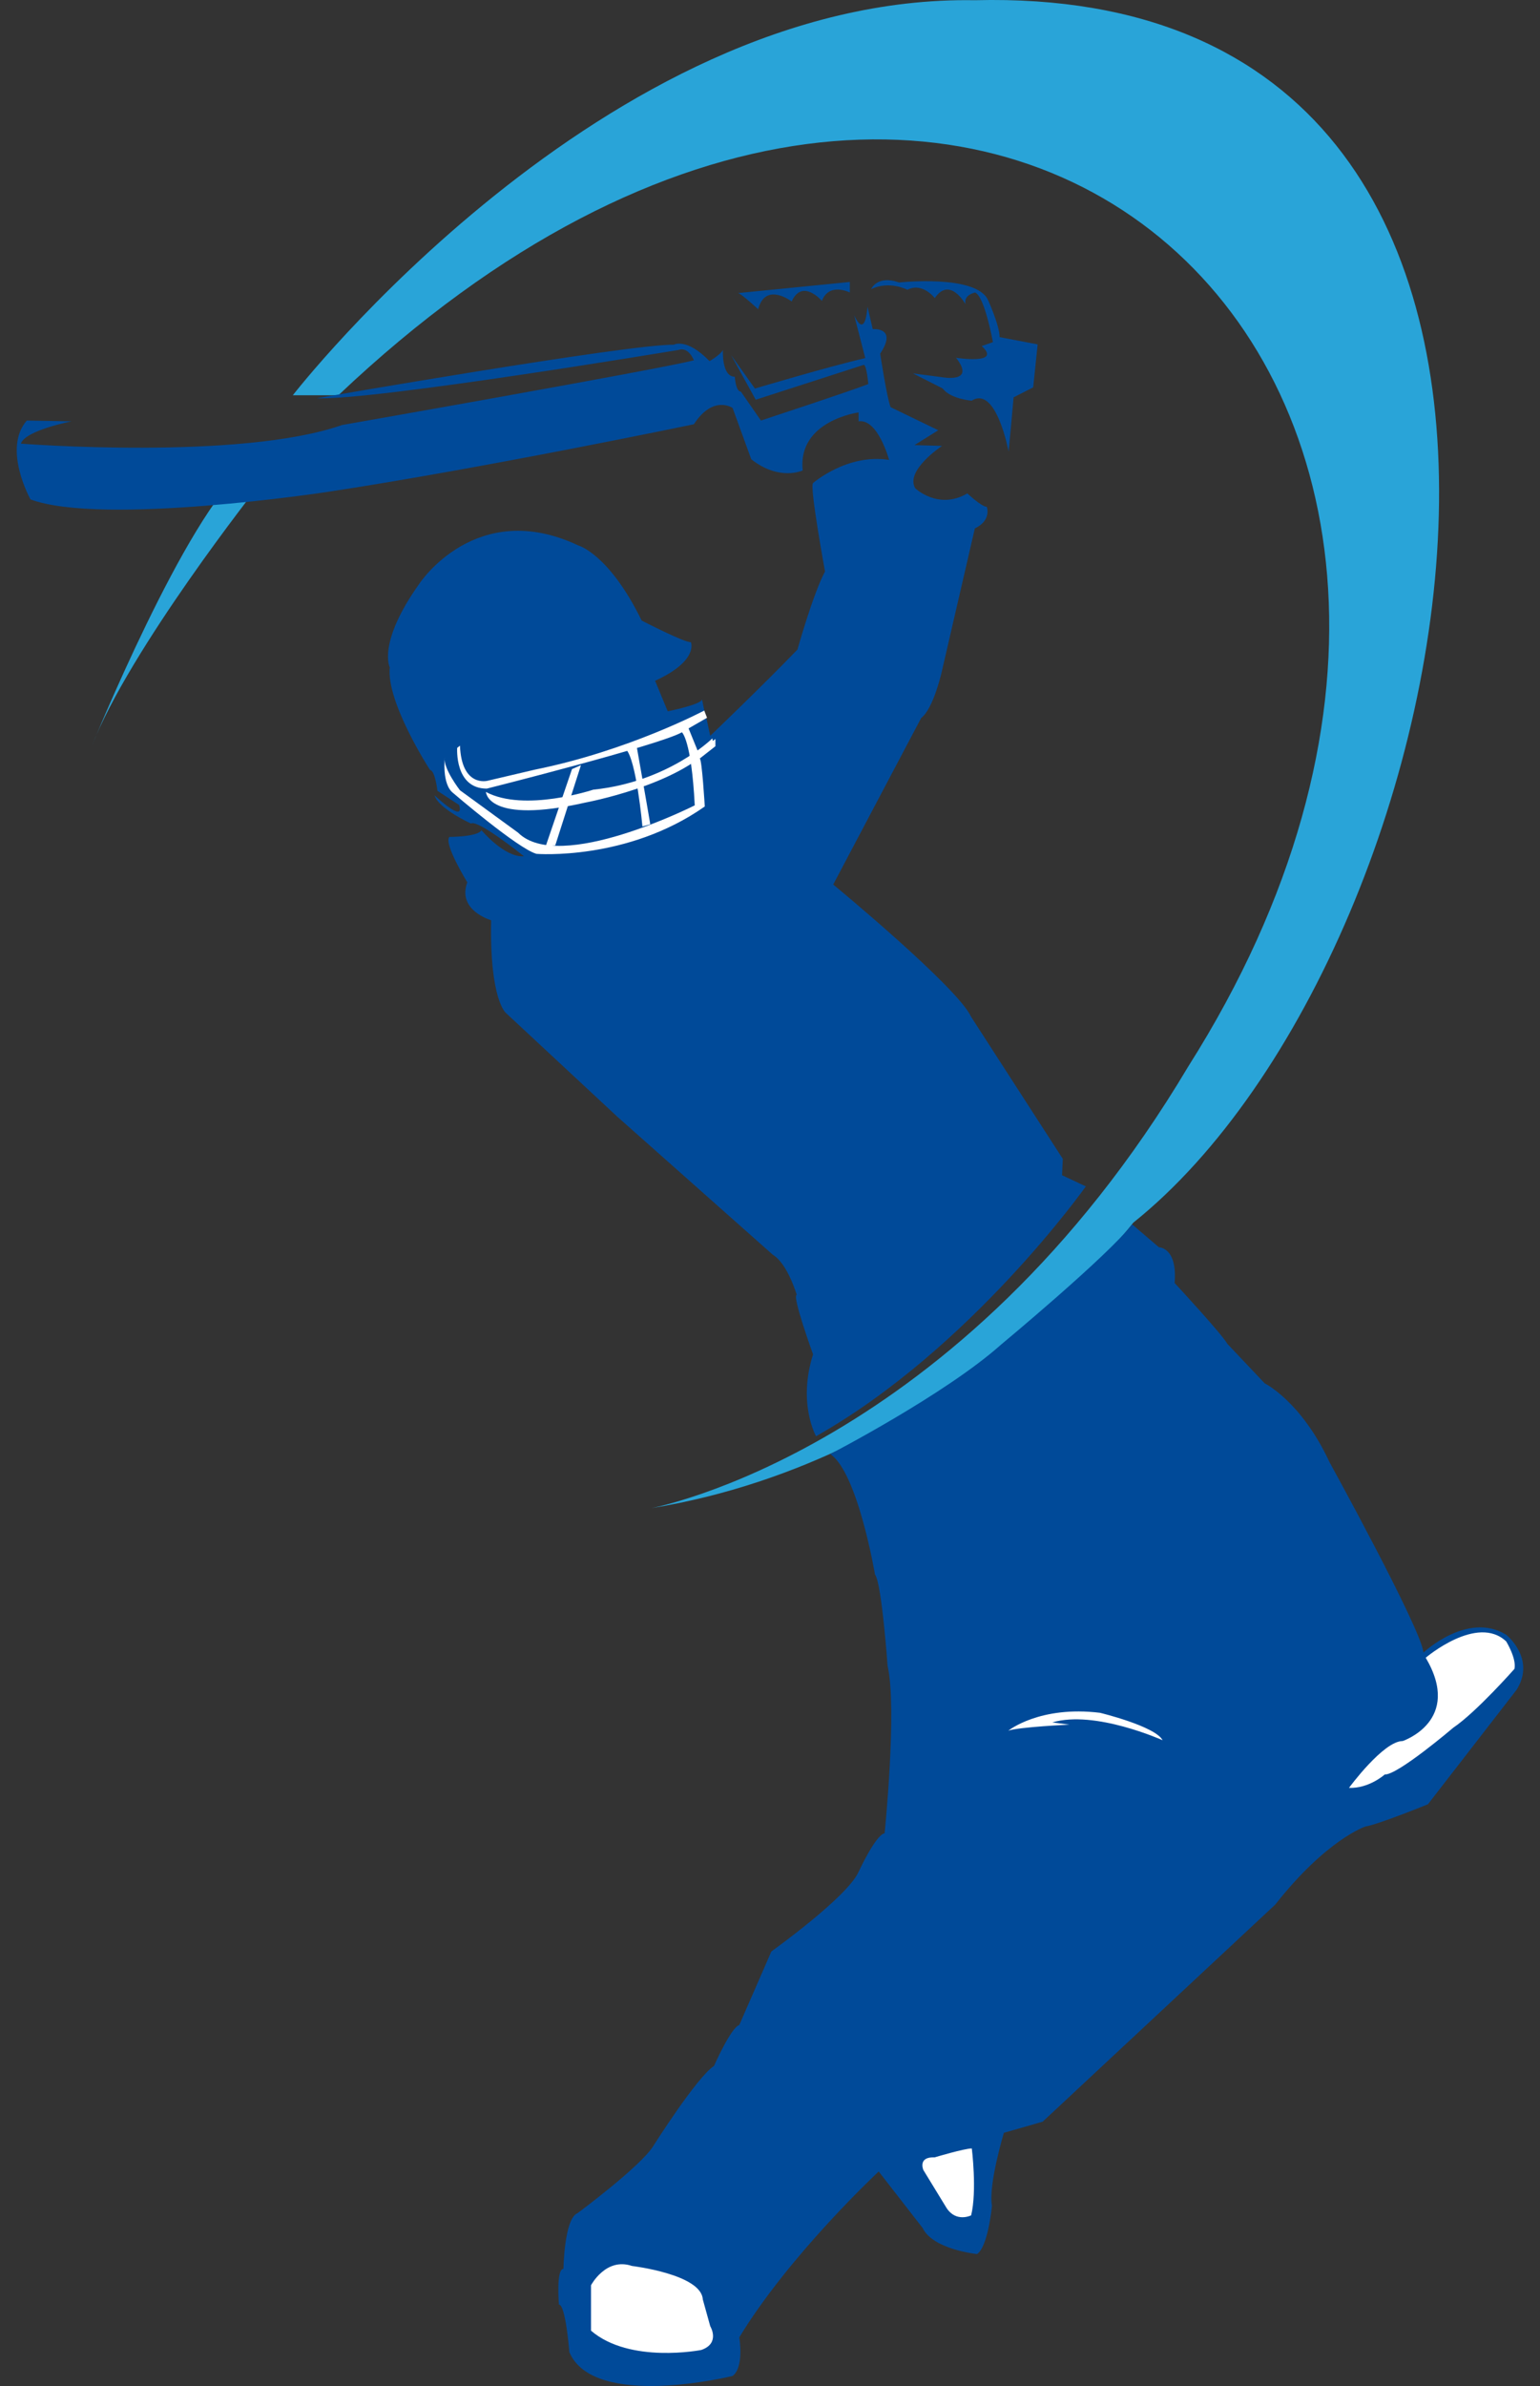 <svg width="62" height="96" viewBox="0 0 62 96" fill="none" xmlns="http://www.w3.org/2000/svg">
<rect x="0" y="0" width="62" height="96" fill="#333333" stroke="none"/>
<g id="IPL_Logo_1">
<path id="Vector" fill-rule="evenodd" clip-rule="evenodd" d="M39.244 0.009C24.314 -0.243 11.789 15.903 11.789 15.903H13.623C39.877 -8.974 65.098 15.666 47.847 42.897C38.611 58.411 26.213 60.682 26.213 60.682C38.337 58.71 45.626 49.194 45.626 49.194C59.451 38.136 66.753 -0.693 39.244 0.009Z" fill="#29A4D8"/>
<path id="Vector_2" fill-rule="evenodd" clip-rule="evenodd" d="M3.691 30.03C3.691 30.03 7.487 20.696 9.892 18.804L10.397 19.561C10.397 19.561 5.211 26.119 3.691 30.03Z" fill="#29A4D8"/>
<path id="Vector_3" fill-rule="evenodd" clip-rule="evenodd" d="M22.684 91.289C22.684 91.289 22.715 89.253 23.254 89.046C23.254 89.046 25.837 87.132 26.314 86.324C26.314 86.324 28.056 83.571 28.745 83.123C28.745 83.123 29.432 81.568 29.763 81.478L31.055 78.517C31.055 78.517 34.116 76.329 34.566 75.314C34.566 75.314 35.255 73.822 35.615 73.761C35.615 73.761 36.126 68.735 35.735 67.03C35.735 67.03 35.496 63.681 35.227 63.351C35.227 63.351 34.537 59.253 33.426 58.504C33.426 58.504 38.046 56.111 40.296 54.106C40.296 54.106 44.62 50.517 45.578 49.261L46.659 50.185C46.659 50.185 47.409 50.185 47.289 51.621C47.289 51.621 49.179 53.657 49.418 54.075L50.918 55.66C50.918 55.66 52.386 56.379 53.528 58.833C53.528 58.833 57.218 65.534 57.309 66.491C57.309 66.491 59.078 64.817 60.639 65.774C60.639 65.774 61.844 66.729 61.061 67.985L57.489 72.594C57.489 72.594 55.508 73.402 54.968 73.491C54.968 73.491 53.41 74.002 51.34 76.633L41.978 85.366L40.416 85.814C40.416 85.814 39.783 87.912 39.936 88.748C39.936 88.748 39.786 90.391 39.336 90.692C39.336 90.692 37.564 90.515 37.145 89.644L35.376 87.37C35.376 87.37 31.803 90.695 29.763 94.043C29.763 94.043 29.971 95.237 29.494 95.597C29.494 95.597 23.913 96.973 22.923 94.64C22.923 94.64 22.773 92.725 22.503 92.725C22.503 92.725 22.382 91.289 22.684 91.289Z" fill="#004A99"/>
<path id="Vector_4" fill-rule="evenodd" clip-rule="evenodd" d="M23.794 93.774V91.948C23.794 91.948 24.391 90.812 25.443 91.171C25.443 91.171 28.237 91.503 28.295 92.518L28.594 93.595C28.594 93.595 29.013 94.281 28.234 94.551C28.234 94.551 25.356 95.12 23.794 93.774Z" fill="white"/>
<path id="Vector_5" fill-rule="evenodd" clip-rule="evenodd" d="M38.107 88.837L37.175 87.312C37.175 87.312 36.937 86.772 37.627 86.802C37.627 86.802 38.824 86.443 39.125 86.443C39.125 86.443 39.339 88.147 39.098 89.135C39.098 89.135 38.498 89.437 38.107 88.837Z" fill="white"/>
<path id="Vector_6" fill-rule="evenodd" clip-rule="evenodd" d="M40.596 69.633C40.596 69.633 41.856 68.617 44.287 68.915C44.287 68.915 46.507 69.451 46.807 70.019C46.807 70.019 44.076 68.79 42.366 69.302L43.058 69.391C43.058 69.391 41.046 69.484 40.596 69.633Z" fill="white"/>
<path id="Vector_7" fill-rule="evenodd" clip-rule="evenodd" d="M54.31 71.935C54.31 71.935 55.692 70.051 56.471 70.051C56.471 70.051 58.899 69.24 57.399 66.699C57.399 66.699 59.469 64.937 60.639 66.043C60.639 66.043 61.061 66.727 60.972 67.147C60.972 67.147 59.441 68.884 58.511 69.512C58.511 69.512 56.263 71.427 55.75 71.396C55.75 71.396 55.12 71.966 54.31 71.935Z" fill="white"/>
<path id="Vector_8" fill-rule="evenodd" clip-rule="evenodd" d="M17.313 30.98C17.313 30.98 15.544 28.258 15.692 26.852C15.692 26.852 15.181 25.865 16.891 23.474C16.891 23.474 19.17 20.005 23.283 21.947C23.283 21.947 24.515 22.276 25.834 24.968C25.834 24.968 27.574 25.868 27.815 25.837C27.815 25.837 28.143 26.584 26.374 27.391L26.883 28.62C26.883 28.62 28.234 28.349 28.264 28.139L28.385 28.737V28.738L28.424 28.928L28.445 28.916L28.594 29.607C28.594 29.607 30.754 27.54 32.105 26.135C32.105 26.135 32.734 23.892 33.215 22.993C33.215 22.993 32.582 19.555 32.734 19.435C32.734 19.435 34.113 18.237 35.795 18.506C35.795 18.506 35.345 16.835 34.566 16.953V16.594C34.566 16.594 32.105 16.924 32.316 18.927C32.316 18.927 31.384 19.375 30.245 18.478L29.494 16.414C29.494 16.414 28.717 15.872 27.935 17.07C27.935 17.07 19.474 18.837 13.172 19.794C13.172 19.794 4.137 21.17 1.228 20.094C1.228 20.094 0.089 18.058 1.079 16.921L2.88 16.953C2.88 16.953 1.02 17.311 0.84 17.85C0.84 17.85 9.662 18.537 13.771 17.101C13.771 17.101 26.377 14.889 27.935 14.499C27.935 14.499 27.727 13.932 27.305 14.082C27.305 14.082 15.119 16.115 12.75 16.024C12.75 16.024 25.325 13.839 27.125 13.871C27.125 13.871 27.637 13.573 28.565 14.53C28.565 14.53 28.987 14.292 29.105 14.082C29.105 14.082 29.044 15.158 29.583 15.158C29.583 15.158 29.617 15.755 29.826 15.755L30.635 16.921C30.635 16.921 34.267 15.725 34.957 15.454C34.957 15.454 34.897 14.71 34.777 14.679L30.425 16.083L29.435 14.289L30.393 15.634C30.393 15.634 33.395 14.737 34.836 14.409L34.386 12.673C34.386 12.673 34.805 13.722 34.926 12.345L35.136 13.242C35.136 13.242 36.156 13.152 35.435 14.229C35.435 14.229 35.707 16.024 35.857 16.384L37.775 17.311L36.816 17.909L37.927 17.941C37.927 17.941 36.428 18.927 36.847 19.645C36.847 19.645 37.775 20.539 38.945 19.853C38.945 19.853 39.52 20.392 39.728 20.392C39.728 20.392 39.936 20.932 39.247 21.261L37.927 26.974C37.927 26.974 37.596 28.501 37.086 28.889L33.545 35.589C33.545 35.589 38.557 39.719 39.098 40.914L42.788 46.627L42.758 47.286L43.716 47.734C43.716 47.734 39.098 54.258 32.855 57.787C32.855 57.787 32.105 56.468 32.734 54.494C32.734 54.494 31.867 52.102 32.077 52.102C32.077 52.102 31.713 50.846 31.114 50.486L24.843 44.922L20.373 40.762C20.373 40.762 19.709 40.256 19.773 37.025C19.773 37.025 18.394 36.635 18.813 35.5C18.813 35.5 17.853 33.943 18.092 33.674C18.092 33.674 19.235 33.674 19.384 33.404C19.384 33.404 20.315 34.515 21.094 34.452C21.094 34.452 19.232 32.955 18.962 33.135C18.962 33.135 17.645 32.537 17.493 31.998C17.493 31.998 18.725 33.168 18.483 32.388L17.611 31.82C17.611 31.82 17.522 31.009 17.313 30.98Z" fill="#004A99"/>
<path id="Vector_9" fill-rule="evenodd" clip-rule="evenodd" d="M29.713 11.793L34.214 11.344V11.769C34.214 11.769 33.381 11.344 33.089 12.107C33.089 12.107 32.301 11.187 31.873 12.129C31.873 12.129 30.815 11.321 30.524 12.443C30.524 12.443 29.848 11.815 29.713 11.793Z" fill="#004A99"/>
<path id="Vector_10" fill-rule="evenodd" clip-rule="evenodd" d="M35.069 11.635C35.069 11.635 35.316 11.052 36.194 11.366C36.194 11.366 39.278 11.03 39.773 12.062C39.773 12.062 40.245 13.094 40.245 13.565L41.776 13.857L41.596 15.585L40.807 15.988C40.807 15.988 40.651 17.761 40.605 18.164C40.605 18.164 40.11 15.494 39.12 16.122C39.12 16.122 38.264 16.055 37.949 15.629L36.756 15.024L37.949 15.18C37.949 15.18 39.3 15.427 38.49 14.396C38.49 14.396 40.358 14.687 39.525 13.924L39.975 13.766C39.975 13.766 39.637 11.905 39.254 11.77C39.254 11.77 38.783 11.86 38.872 12.241C38.872 12.241 38.242 11.098 37.634 11.994C37.634 11.994 37.139 11.344 36.532 11.659C36.532 11.659 35.811 11.277 35.069 11.635Z" fill="#004A99"/>
<path id="Vector_11" fill-rule="evenodd" clip-rule="evenodd" d="M17.91 30.474C17.91 30.474 17.776 31.55 18.247 31.91C18.247 31.91 20.858 34.153 21.601 34.355C21.601 34.355 25.246 34.647 28.374 32.449C28.374 32.449 28.263 30.563 28.172 30.519L28.802 30.025V29.733L28.105 30.249L27.722 29.307L28.465 28.88L28.352 28.589C28.352 28.589 25.314 30.205 21.534 30.967L19.62 31.416C19.62 31.416 18.586 31.685 18.518 30.002L18.406 30.092C18.406 30.092 18.293 31.73 19.598 31.73C19.598 31.73 26.552 29.98 27.453 29.464C27.453 29.464 27.835 29.755 27.97 32.403C27.97 32.403 22.524 35.163 20.858 33.502L18.518 31.797C18.518 31.797 17.821 30.9 17.91 30.474Z" fill="white"/>
<path id="Vector_12" fill-rule="evenodd" clip-rule="evenodd" d="M21.972 34.041L23.029 30.944L23.389 30.786L22.354 34.017L21.972 34.041Z" fill="white"/>
<path id="Vector_13" fill-rule="evenodd" clip-rule="evenodd" d="M25.864 33.255C25.864 33.255 25.617 30.517 25.189 30.136L25.639 30.069C25.639 30.069 26.045 32.358 26.18 33.166L25.864 33.255Z" fill="white"/>
<path id="Vector_14" fill-rule="evenodd" clip-rule="evenodd" d="M19.563 31.864C19.563 31.864 19.608 33.187 23.569 32.291C23.569 32.291 27.327 31.594 28.723 29.98L28.678 29.709C28.678 29.709 26.922 31.459 23.884 31.773C23.884 31.773 21.116 32.694 19.563 31.864Z" fill="white"/>
</g>
</svg>
